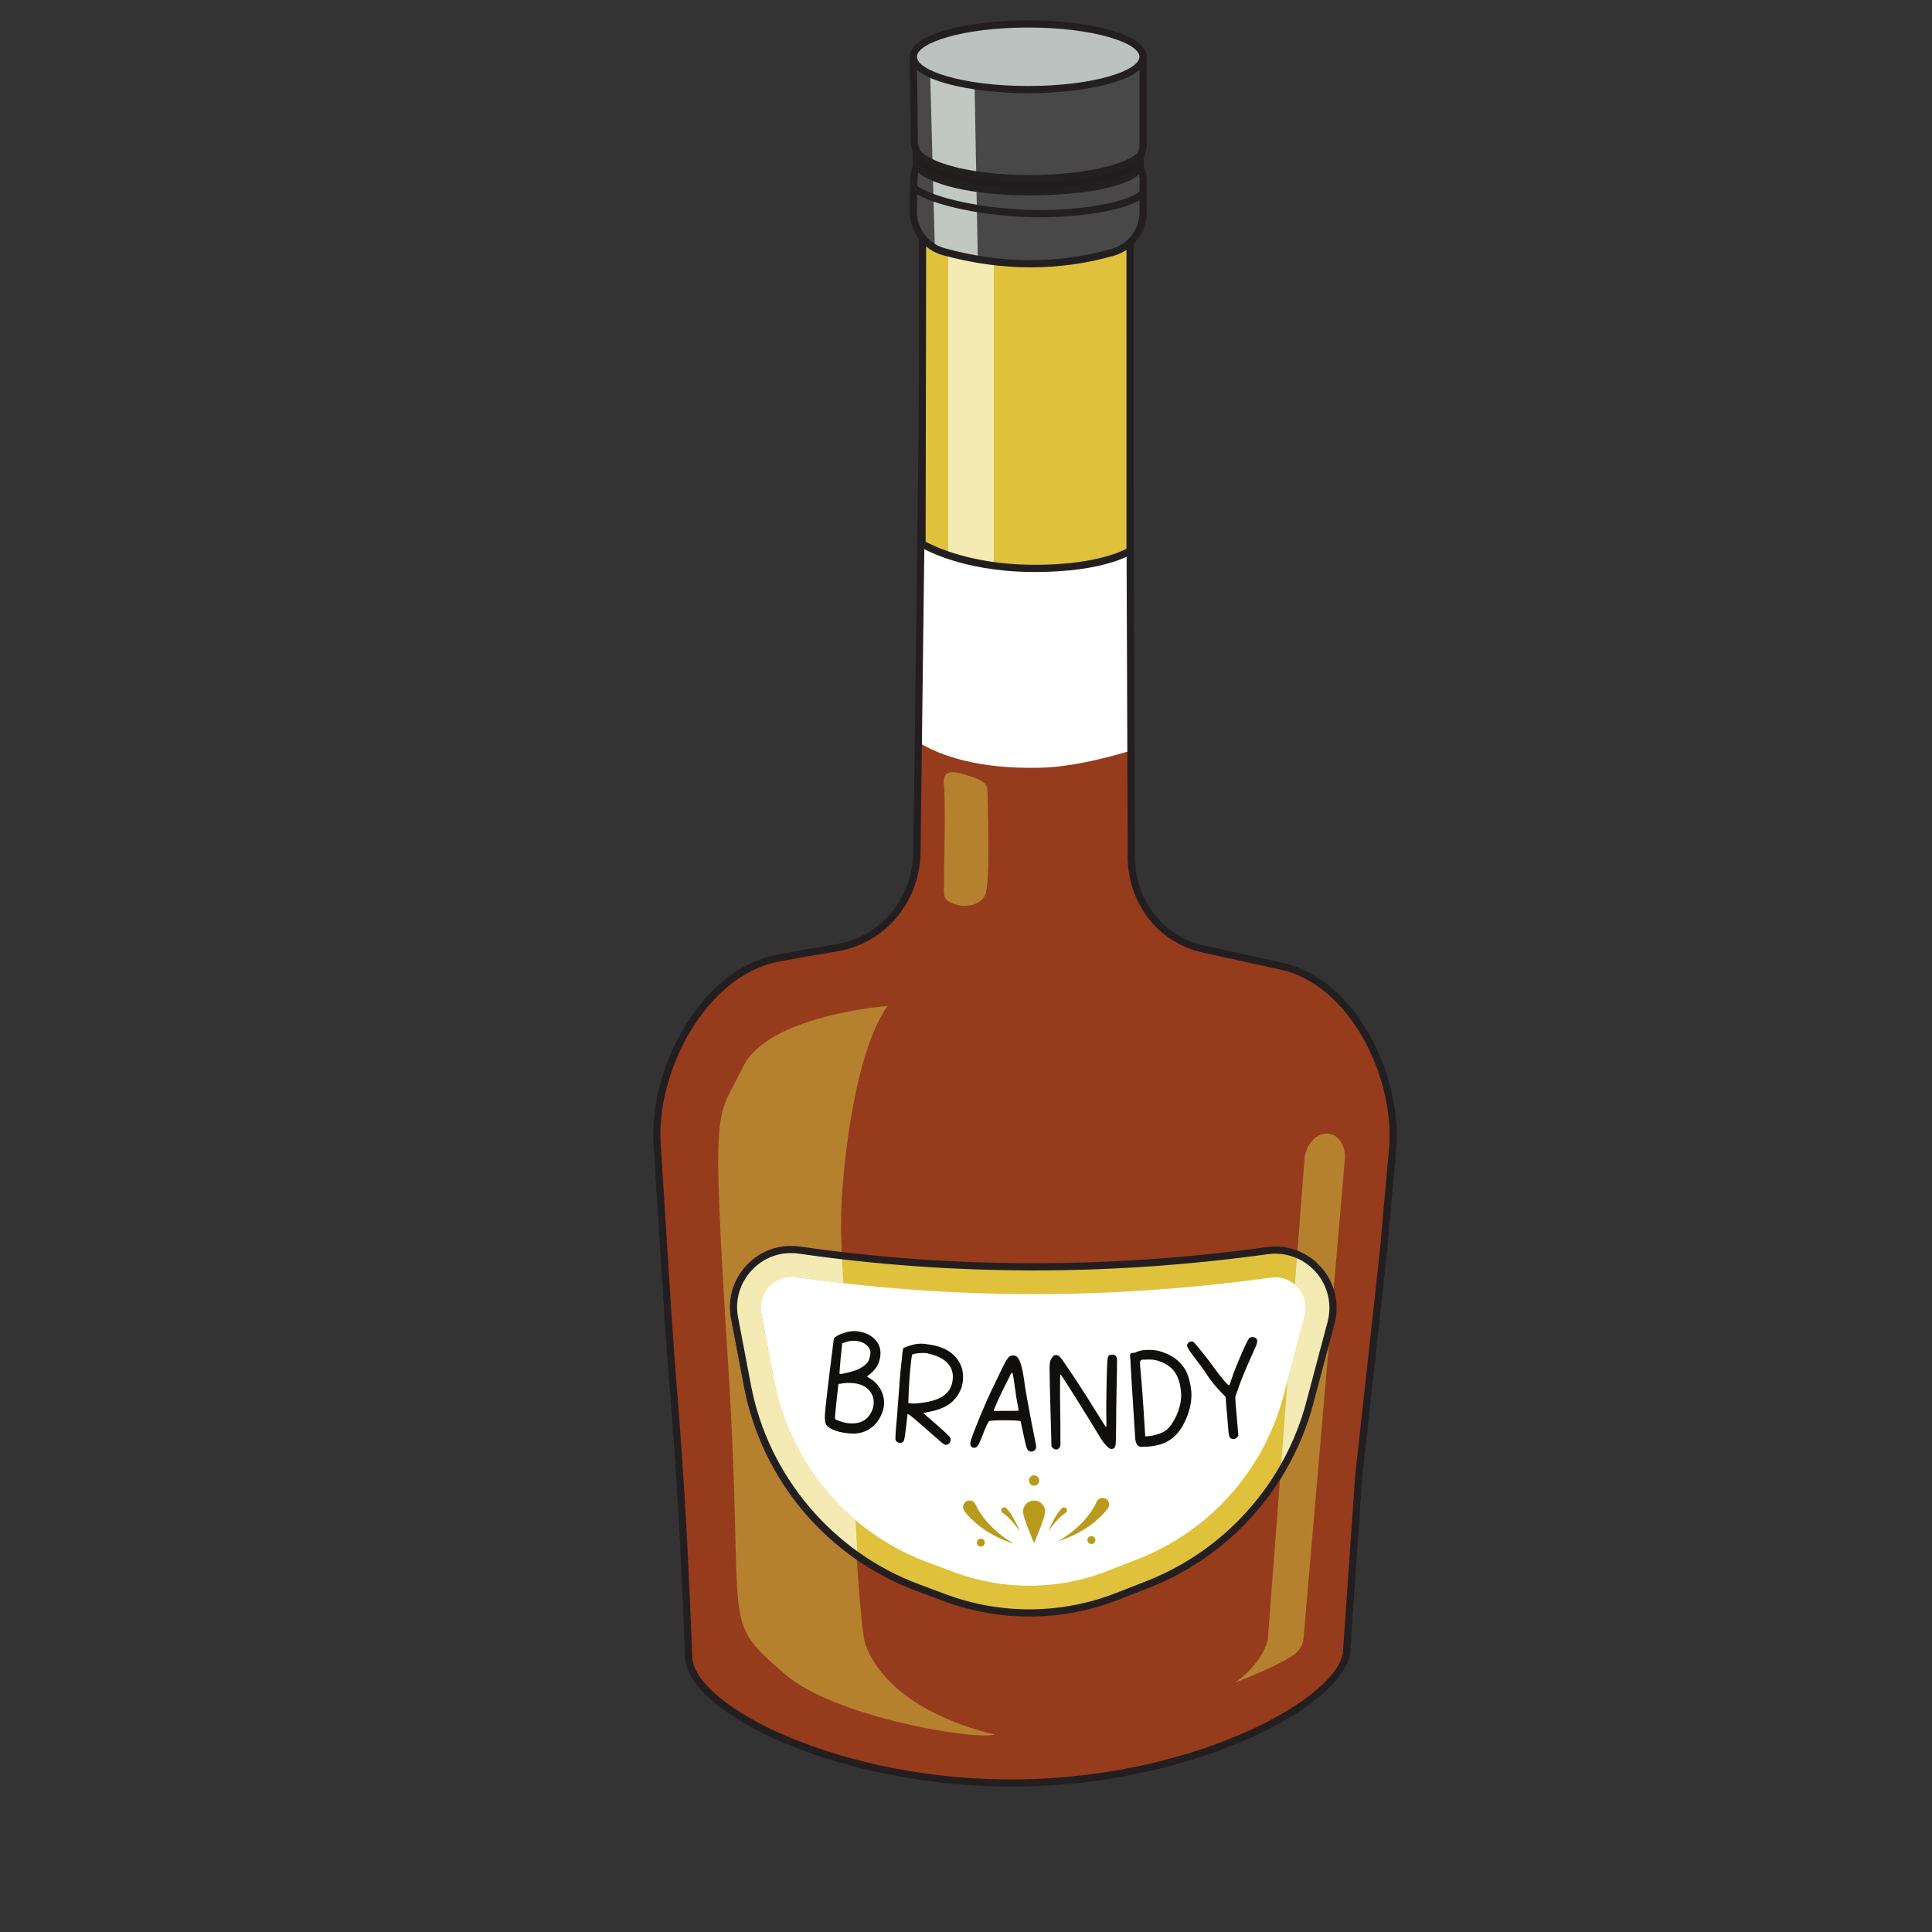 <svg xmlns="http://www.w3.org/2000/svg" width="200mm" height="200mm" viewBox="0 0 200 200"><rect x="0" y="0" width="200" height="200" fill="#333333" stroke="none"/><path d="m28503.8 36473.7-63.7-711.8-170.1-1546.7-85.1-1228.6c-71.5-353.6-1073-876.5-2268.4-888.6-1224.2-12.4-2251.2 503-2271 867.7-.1 1.1-20.6 598.4-52.4 1104.8-50.3 805.3-47.5 570.6-113.7 1621.8-18.1 288.7-35.5 565.6-51.3 817.3-32.3 513.8 320 1185 835.2 1281.6 138.7 26 276.9 49.7 403.3 70.5 322.5 53 558.8 340.5 555.1 680.5l43.6 3520.7 1421.9 40.2 13.3-3593.3c-7.5-320.1 199.6-590.9 498.1-656.4l539.3-118.4c491.6-107.8 810.3-764 765.9-1261.3" style="fill:#fff;fill-opacity:1;fill-rule:nonzero;stroke:none" transform="matrix(.015 0 0 -.015 -283.397 666.046)"/><path d="m27737.9 37735-539.3 118.4c-298.5 65.5-505.6 336.3-498.1 656.4l-2.6 713.1c-226.3-68.2-442.2-113.7-624-118.1-431.7-10.6-692.5 83.6-843 175.8l-9.2-738.4c3.7-340-232.6-627.5-555.1-680.5-126.4-20.8-264.6-44.5-403.3-70.5-515.2-96.7-867.5-767.8-835.2-1281.6 15.8-251.7 33.2-528.6 51.3-817.3 66.2-1051.2 63.4-816.5 113.7-1621.8 31.8-506.4 52.3-1103.7 52.4-1104.8 19.8-364.7 1046.8-880.1 2271-867.7 1195.4 12.1 2196.9 535 2268.4 888.6l85.1 1228.6 170.1 1546.7 63.7 711.8c44.4 497.3-274.3 1153.5-765.9 1261.3" style="fill:#973b1d;fill-opacity:1;fill-rule:nonzero;stroke:none" transform="matrix(.015 0 0 -.015 -283.397 666.046)"/><path d="M28050.3 36580h-.9c-77 .2-145.8-79.4-153.7-177.8l-252.1-3300c-.4-5.3-.5-10.7-.4-15.9-48.8-181.8-230.1-297.3-230.1-297.3 303.8 119.9 393.6 180.5 417.7 200.3 31.9 24.8 54.7 64.6 58.8 109.8l284.4 3300c9 98.7-46.3 180-123.7 180.9M25019.2 37460.6s-826.9-61.1-999.2-422.5c-183.2-384.4-221.2-152-100.5-2072 116.6-1855.7-67.1-1721.1 393.4-2119 345-298.1 1327.7-458.2 1443.9-413.5 0 0-717.5 140.8-891.8 623.6-62.6 173.4-162 2584.8-167.7 2856.6-6.7 321.9 80.5 1216 321.9 1546.8" style="fill:#b6812f;fill-opacity:1;fill-rule:nonzero;stroke:none" transform="matrix(.015 0 0 -.015 -283.397 666.046)"/><path d="m25289.8 42038.8-43.3-3496.9c3.9-352.6-238.3-649.2-575.9-704.7-151.2-24.9-282.9-47.9-402.8-70.4-497.5-93.3-846.6-751.6-814.9-1255.6l51.3-817.4c35-556.7 51.1-756.9 65.2-933.4 12.7-159.2 24.8-309.5 48.5-688.4 29.9-477.4 50.1-1041 52.3-1103.6l.1-1.7c18.5-341.8 1031.9-856.7 2245.9-843.9 540.3 5.5 1089.4 117.1 1546.1 314.2 395 170.5 662.1 382.2 698 553l85 1226.9 170.1 1547.7 63.7 711.3c21.5 241.3-45.3 526.2-178.8 762.3-145 256.3-346.6 424.1-567.7 472.6l-539.3 118.3c-312.6 68.6-525.4 348.8-517.6 681.3l-13.2 3567.2zm584.8-9965.8c-1172.2 0-2232.3 493.3-2253.9 891.4l-.1 2.2c-2.2 62.6-22.3 625.5-52.2 1102.3-23.7 378.4-35.7 528.6-48.5 687.5-14.1 176.8-30.2 377.1-65.3 934.3l-51.3 817.4c-16.3 259.1 64.4 562.6 215.9 811.6 166.3 273.6 393.5 449.7 639.5 495.9 120.2 22.5 252.3 45.6 403.9 70.6 313.2 51.5 537.9 327.2 534.3 655.7l43.9 3545.1 1471.1 41.6 13.4-3618.7c-7.3-309.1 189.5-568.8 478.6-632.3l539.3-118.3c235.1-51.6 448.3-228 600.2-496.7 138.3-244.5 207.5-540.2 185.1-791.1l-63.7-711.8-170.1-1547.2-85.1-1229.2-.3-1.6c-37.8-186.7-316.5-412.9-727.3-590.2-462.7-199.7-1018.5-312.8-1565.3-318.3-14-.2-28.2-.2-42.1-.2" style="fill:#231f20;fill-opacity:1;fill-rule:nonzero;stroke:none" transform="matrix(.015 0 0 -.015 -283.397 666.046)"/><path d="M26692 42759.9v-2158.2s-186-125.3-679.5-121.2c-130.2 1-244.6 13.6-342.4 31.3-139.3 25.3-245 61.3-314.7 90.3-65.5 27.3-99.2 48.2-99.2 48.2l4 2174.2 95.2-4.3 314.7-14.1z" style="fill:#e0c13b;fill-opacity:1;fill-rule:nonzero;stroke:none" transform="matrix(.015 0 0 -.015 -283.397 666.046)"/><path d="M25276.3 40661.9c14-7.8 43.3-23.1 86.8-41.2 63.5-26.5 168.9-63.4 310.6-89.2 108.4-19.6 222.5-30 339-31 7.6 0 15.3-.1 22.8-.1 406 0 595 90 636.4 112.8v2127.6l-1391.7 62.8zm759.7-201.6c-7.8 0-15.7 0-23.7.1-118.7 1-235.1 11.6-345.7 31.6-145.3 26.5-253.6 64.4-318.9 91.6-66.2 27.6-100.7 48.8-102.1 49.6l-9.5 5.9v11.2l4.1 2195.2 1471.8-66.4v-2188l-8.8-6c-7.7-5.2-190.9-124.8-667.2-124.8" style="fill:#231f20;fill-opacity:1;fill-rule:nonzero;stroke:none" transform="matrix(.015 0 0 -.015 -283.397 666.046)"/><path d="M25751.1 40519.2q-39.15 5.4-77.4 12.3c-96.6 17.6-176.3 40.3-237.3 61.4v2203.6l314.7-14.2z" style="fill:#f4ebb4;fill-opacity:1;fill-rule:nonzero;stroke:none" transform="matrix(.015 0 0 -.015 -283.397 666.046)"/><path d="M25751.1 40494.9c-139.4 25.4-245.1 61.4-314.7 90.4v7.6c61-21.1 140.7-43.8 237.3-61.4q38.25-6.9 77.4-12.3zm0 2287.4-314.7 14.2v6.9l314.7-14.2z" style="fill:#9d9d9c;fill-opacity:1;fill-rule:nonzero;stroke:none" transform="matrix(.015 0 0 -.015 -283.397 666.046)"/><path d="M25281.1 40664.7c56.1-30.6 311.7-156 731.6-159.4 412.9-3.5 608.3 85.9 654.5 110.8v2120.1l-1382.2 62.4zm754.9-209.2c-7.8 0-15.7.1-23.7.1-491.1 4.1-758.1 166.7-769.2 173.6l-11.7 7.4 4.1 2214 1481.3-67v-2195l-10.9-7.4c-7.8-5.2-192.1-125.7-669.9-125.7" style="fill:#231f20;fill-opacity:1;fill-rule:nonzero;stroke:none" transform="matrix(.015 0 0 -.015 -283.397 666.046)"/><path d="m26782.4 43163.4-.7-226.6c0-127.8-85.1-239.5-208-274.7-306.5-87.7-617.4-102.2-932.4-48.4-77.7 13.1-155.5 30.5-233.8 51.9-22.2 6.1-43.2 14.7-62.7 25.5-89.9 49.3-148.5 144.1-148.5 250l3.6 218.1c0 33.7 6.3 67.1 18.4 98.5l-4.1 112.2-3.9 13.2c-4.7 16.8-7.3 34-7.6 51.4l-6.4 571.4h1585.4v-595c0-31.7-7-63-20.5-91.6l-1-71.7 1.1-2.1c13.9-25.2 21.1-53.5 21.1-82.1" style="fill:#484848;fill-opacity:1;fill-rule:nonzero;stroke:none" transform="matrix(.015 0 0 -.015 -283.397 666.046)"/><path d="M25641.3 42613.7c-77.7 13.1-155.5 30.5-233.8 51.9-22.2 6.1-43.2 14.7-62.7 25.5l-32.1 1194.8 66.3 120 4.5 8.1 42.9-8.1 189.8-35.7z" style="fill:#c1c7c3;fill-opacity:1;fill-rule:nonzero;stroke:none" transform="matrix(.015 0 0 -.015 -283.397 666.046)"/><path d="M25999.8 43170c-387.2 0-711.2 81.9-780.6 186.8-1.3-25-.6-74.9 4.1-100.1 73.9-103.2 389.4-177 772.5-177 389.5 0 701.7 63.2 765.8 165.3 1.6 18.7-1.4 51.1-2.2 82.1-102.6-91.3-406-157.1-759.6-157.1" style="fill:#211d1d;fill-opacity:1;fill-rule:nonzero;stroke:none" transform="matrix(.015 0 0 -.015 -283.397 666.046)"/><path d="M25246.8 43266.8c65.7-81.4 340.7-162.3 749-162.3 374.7 0 676.7 60.9 741.4 148.7.2 7.4-.1 16.7-.6 26.8-133.9-81.7-418.2-134.8-736.8-134.8-335 0-631.7 61.9-755.6 152.4.5-11.4 1.4-22.3 2.6-30.8m749-211.9c-393.9 0-712.5 75.3-792.7 187.3l-3.2 4.5-1 5.4c-5.1 27.5-5.9 79.3-4.4 106l4 75 41.4-62.7c56.3-85.1 341.8-175.5 759.9-175.5 337.7 0 643.3 62 743.1 150.7l40.1 35.6 1.2-53.5c.3-11 .9-22.1 1.4-32.7 1-20.6 1.9-38.5.7-52.1l-.5-6-3.2-5.1c-81.8-130.4-460.1-176.9-786.8-176.9" style="fill:#231f20;fill-opacity:1;fill-rule:nonzero;stroke:none" transform="matrix(.015 0 0 -.015 -283.397 666.046)"/><path d="M26070.9 42903.7c-10.4 0-20.7.1-30.9.2-350.1 4.4-714.4 80.7-847.5 177.3l29.2 40.2c123.7-89.9 483.4-163.6 818.9-167.9 361.2-4.6 671.6 68 724.2 136l39.3-30.4c-76.6-98.8-426.7-155.4-733.2-155.4" style="fill:#231f20;fill-opacity:1;fill-rule:nonzero;stroke:none" transform="matrix(.015 0 0 -.015 -283.397 666.046)"/><path d="m25221.4 43981.1 6.2-546.3c.1-15.1 2.4-30.2 6.6-44.8l4.7-16.1 4.3-120.4-1.8-4.7c-11-28.7-16.6-58.9-16.8-89.6l-3.5-218.5c0-116.5 79.4-219.9 193-251.1 394.5-108.3 782.4-109.5 1152.7-3.6 112 32.1 190.1 135.2 190.1 250.8l.7 226.6c0 24.4-6.2 48.7-18 70.1l-4.3 7.9 1.2 83.7 2.3 4.9c11.9 25.1 18.1 53.1 18.1 80.9v570.2zm784.5-1423.2c-199 0-401.1 27.9-605 83.8-135.1 37.1-229.4 160.2-229.4 299.4l3.5 218.6c.2 34.7 6.3 69.1 18.2 102l-3.7 104.3-3 10.3c-5.5 18.8-8.3 38.3-8.5 58l-6.8 596.4h1635.4v-619.8c0-33.2-7.2-66.7-20.7-97.1l-.8-60.1c14.5-27.8 22.1-59 22.1-90.4l-.6-226.6c0-137.6-93-260.3-226.1-298.4-187.7-53.6-379.6-80.4-574.6-80.4" style="fill:#231f20;fill-opacity:1;fill-rule:nonzero;stroke:none" transform="matrix(.015 0 0 -.015 -283.397 666.046)"/><path d="M26781.7 44011.3c0-125.1-354.9-226.5-792.7-226.5s-792.7 101.4-792.7 226.5 354.9 226.5 792.7 226.5 792.7-101.4 792.7-226.5" style="fill:#bcc2bf;fill-opacity:1;fill-rule:nonzero;stroke:none" transform="matrix(.015 0 0 -.015 -283.397 666.046)"/><path d="M25989 44213c-452.5 0-767.9-106.3-767.9-201.7s315.4-201.7 767.9-201.7c452.6 0 767.9 106.3 767.9 201.7s-315.3 201.7-767.9 201.7m0-453c-396.3 0-817.5 88.1-817.5 251.3s421.2 251.3 817.5 251.3 817.6-88.1 817.6-251.3-421.3-251.3-817.6-251.3" style="fill:#231f20;fill-opacity:1;fill-rule:nonzero;stroke:none" transform="matrix(.015 0 0 -.015 -283.397 666.046)"/><path d="M25996.5 33365.7c-189.1 0-374.8 33.5-551.9 99.6l-185.6 69.2c-283.2 105.6-535.9 283.5-730.8 514.5-194.9 230.9-327.9 510-384.4 806.9l-89.1 467.5c-17.1 89.8 6.5 181.7 64.7 252.1 58.1 70.2 142.9 110.5 232.4 110.5 14.7 0 29.6-1 44.4-3.2 538.1-77.6 1086.9-117 1631.2-117 535.3 0 1081.8 38.1 1624.1 113.2 14.5 2 29.1 3 43.4 3 94.5 0 182.3-43.6 240.7-119.6 58-75.4 77.3-171.6 52.8-263.9l-146.9-553.5c-143.3-540.5-539.8-985-1060.6-1188.9l-208.4-81.7c-184.3-72.1-378.1-108.7-576-108.7" style="fill:#fff;fill-opacity:1;fill-rule:nonzero;stroke:none" transform="matrix(.015 0 0 -.015 -283.397 666.046)"/><path d="m27897.6 35322.7-118.4-446.6-.1-.4-28.3-106.5c-66.8-252.2-193.9-488.2-367.6-682.8-173.6-194.6-393.6-347.7-636.5-442.8l-208.5-81.7c-173.3-67.9-355.6-102.3-541.7-102.3-177.9 0-352.5 31.5-519.2 93.6l-185.4 69.3c-180.4 67.2-347.8 165.5-494.1 289.3-71.2 60.1-137.5 126.3-197.8 197.8-184.6 218.6-310.5 482.8-364 763.8l-89.1 467.6c-16.2 85.2 21.1 145.9 44.8 174.6 40.2 48.7 98.6 76.6 160.1 76.6 10.2 0 20.7-.8 31-2.3 109.7-15.8 219.7-30 330.1-42.6 435.8-50.2 876.7-75.4 1314.6-75.4 539.5 0 1090.3 38.4 1636.9 114 10.2 1.5 20.5 2.2 30.5 2.2 50 0 97.2-17.7 134.9-49.9 11.4-9.7 22-20.7 31.4-33 23.6-30.6 59.6-95.1 36.4-182.5m192.4 100.9v.4c-16.9 143.9-112.7 267.5-244.4 321.8-46.4 19.4-97.2 30-150.7 30-18.4 0-37.2-1.2-56.2-3.9-535.1-74-1072-112.2-1611.2-112.2-440.1 0-881.6 25.5-1324.4 77.6-97.6 11.4-195.6 24.3-293.5 38.4-19.5 2.8-38.7 4.3-57.8 4.3-244 0-436.8-225.1-389.3-474.1l89.1-467.7c91.6-480.9 367.7-899.5 759-1173.2 127.2-89.2 266.4-162.8 415.5-218.5l185.6-69.2c188.7-70.4 386.8-105.5 584.8-105.5 207 0 414.1 38.5 610.2 115.2l208.5 81.7c387.1 151.5 707.1 426.5 915.6 775v.3c88.3 147.2 156.4 307.2 201.4 477l143.9 542.4 3 11.1c13.5 50.8 16.6 101.1 10.9 149.1" style="fill:#e0c13b;fill-opacity:1;fill-rule:nonzero;stroke:none" transform="matrix(.015 0 0 -.015 -283.397 666.046)"/><path d="m27730.8 34244 48.3 631.7.1.4 118.4 446.6c5.3 19.8 7.5 38.4 7.5 55.7 0 59.2-25.7 103.1-43.9 126.8-9.4 12.3-20 23.3-31.4 33l15.8 207.6c131.7-54.3 227.5-177.9 244.4-321.8v-.4l-13.9-160.2-143.9-542.4c-45-169.7-113.1-329.7-201.4-476.9zM24810.6 33665c-2.1 1.5-4.3 3-6.4 4.6-387.9 273.8-661.5 690.4-752.6 1168.6l-89.1 467.7c-4.9 25.8-7.2 51.3-7.2 76.3.2 216.9 177.7 397.8 396.5 397.8 19.1 0 38.3-1.5 57.8-4.3 97.9-14.1 195.9-27 293.5-38.4l9.8-190c-110.4 12.6-220.4 26.8-330.1 42.6-10.3 1.5-20.8 2.3-31 2.3-61.5 0-119.9-27.9-160.1-76.6-19.7-23.8-48.9-69.9-48.7-133.8 0-12.9 1.2-26.5 3.9-40.8l89.1-467.6c53.5-281 179.4-545.2 364-763.8 60.3-71.5 126.6-137.7 197.8-197.8z" style="fill:#f4ebb4;fill-opacity:1;fill-rule:nonzero;stroke:none" transform="matrix(.015 0 0 -.015 -283.397 666.046)"/><path d="M24351.6 35755.1c-100.7 0-195.9-40.5-267.3-115.3-84.9-88.7-120.4-208.8-97.4-329.3l89-467.6c119-624.7 563.1-1150.9 1158.9-1373.1l185.6-69.2c380.8-142.1 798.8-138.7 1177.2 9.5l208.5 81.7c541.2 211.9 953.2 673.8 1102.2 1235.5l146.9 553.5c32.2 121.4 1.7 249.9-81.5 343.9s-207.3 139.9-331.6 122.7c-1087.1-150.5-2175.8-149.2-3236 3.8-18.3 2.6-36.5 3.9-54.5 3.9m1644.9-2508.3c-200.8 0-401.7 35.8-593.4 107.3l-185.6 69.2c-302.2 112.7-572 302.6-780 549.1-208.1 246.6-350 544.4-410.3 861.2l-89.1 467.6c-26 136.5 14.2 272.4 110.3 372.9 95.5 99.9 228.4 145.9 364.8 126.2 1055.6-152.3 2139.7-153.6 3222.1-3.8 140.9 19.5 281.3-32.4 375.6-138.9 94.2-106.5 128.7-252.1 92.2-389.5l-146.8-553.5c-153.1-576.9-576.3-1051.3-1132.1-1269l-208.5-81.7c-199.2-78-409.1-117.1-619.2-117.1" style="fill:#231f20;fill-opacity:1;fill-rule:nonzero;stroke:none" transform="matrix(.015 0 0 -.015 -283.397 666.046)"/><path d="M24894.1 35093.5c-17.3 31.8-47.6 50.3-90.8 55.4-26.7 3.2-53-.1-79.1-10l-18.7-6.7-10.8-104.2q-9.15-104.4-7.8-106.2c1-.7 1.8-1 2.4-1.1 5.8-.7 20.4 1.6 43.8 7 23.3 5.3 44.3 11.2 63 17.6 18.6 6.4 35.7 15.1 51.3 25.9 15.6 10.9 27.3 21.5 35.1 32 5.9 8.5 10.8 23 14.9 43.6.3 2.1.7 4.9 1.4 8.4.7 3.4 1.1 5.7 1.2 6.7 1.4 11.8-.6 22.3-5.9 31.6m-40.8-255.7c-18.3 9.8-40.4 16.2-66.5 19.3-29.2 3.5-59.3 2.5-90.1-3l-17.4-2.8-13.1-116.9c-8.8-78.5-11.8-119.8-9.1-123.9s13.8-9.5 33.3-16.1c19.4-6.7 37.1-11 53-12.9 85.6-10.2 142.5 20.9 170.5 93.3q5.7 13.95 8.1 33.9c3.2 26.7-1.2 51.6-13.3 74.7-12.1 23-30.6 41.2-55.4 54.4m-73.9 378.9q14.7.75 30.6-1.2c45.3-5.4 82.8-21.3 112.6-47.5 36.6-32 51.9-73.6 45.8-124.8-5.7-47.5-27.9-87.3-66.8-119.4l-25.9-20.5 28.7-18c31-19.9 54.7-46.8 70.9-80.7 16.2-33.8 22.2-68.6 17.9-104.4-1.1-9.5-3-18.5-5.6-26.9-12.9-45-34.6-81.6-65-109.9-30.3-28.3-66.9-45.5-109.8-51.8-18.7-3.2-43.8-2.9-75.2.9-34.6 4.1-63.2 10.7-85.9 19.9-29.4 11.7-48 23.9-56 36.7-7.9 12.9-11.2 35.7-10 68.6.8 19.9 8.5 91.5 23.2 214.7l8.6 72 30.5 242.2 9.9 8.6c12 9.9 29.4 18.8 52.2 26.6 22.8 7.9 45.9 12.8 69.3 14.9M25317.9 35057.1c-16.7 4.6-28.8 7.4-36.3 8.2-8 1-19.4.9-34.1-.1-35.4-2.3-55-6-58.9-11-1.9-2.5-4.3-16-7.1-40.5-10.2-88-16.5-177.1-18.9-267.1l-.6-26.7 18.4-2.2q19.2-2.25 50.4 1.5c72.7 6.7 128.2 22.1 166.4 46.4q57.45 36.3 69.3 103.8l1.4 12.1c5 42.6-5.3 79-30.7 109-25.5 30-65.2 52.2-119.3 66.6m-98.8 70.7c19.2 2.6 38.7 2.8 58.4.5 2.7-.3 7.2-1 13.6-2s11.4-1.7 15.2-2.2c82.4-11.7 143.8-41.6 184.2-89.5 35.3-40.9 51.5-89.8 48.7-146.8q0-6.6-1.5-20.1c-3.6-30.4-13.7-59.3-30.4-86.5-20.5-32.8-46.4-58.7-77.5-77.8-31.2-19.1-71.9-33.6-122.3-43.4l-43.2-8.8 30.2-26.2c94.4-81.3 145.8-127.8 154.2-139.6 4-7 5.6-14.4 4.6-22.4-.9-8.1-3.9-15-8.9-20.9s-11.3-9.2-19-10c-2.2-.2-4.9-.2-8.1.2-4.8.5-11.6 4.3-20.6 11.3-8.9 7-28 23.5-57.5 49.6-97.1 86-152.1 133.2-165.2 141.7l-17.4 11-11.9-102.5c-5.1-44.3-9.5-71.3-13.1-81.2-3.6-9.8-10.8-15.5-21.8-16.9-1.7-.4-4.4-.3-8.1.1-13.4 1.5-22.6 7.8-27.9 18.6-3 6.4.1 59 9.5 158 8.3 104.4 13.4 171.7 15.3 201.8 4.6 72.4 12 152.2 22.1 239.1 2.2 19.2 3.8 30.2 4.6 32.8 1 3.6 12.5 9.3 34.4 17.1q33 11.55 59.4 15M25888.5 34889.7q-6.45 34.35-9.3 40.2l-.8.1c-2.1.1-5.6-3.6-10.5-11-4.8-7.5-7.3-13.1-7.6-16.8 0-.6-9.8-19.8-29.1-57.8-17.5-34.3-35.1-70.7-52.6-109.4-17.5-38.6-26.4-60-26.7-64.3-.4-4.8 4.9-6.5 15.7-5.1 5.5.6 33.5.8 84.1.5 47.4-.1 71.1.6 71.2 2.2.4 5.4-2.3 20.9-8 46.6-4.4 20.8-9.4 51.8-14.8 93.2-5.4 41.3-9.3 68.5-11.6 81.6m-28 152.2c7.9 5.3 17.5 7.6 28.7 6.8 11.3-.8 20.8-6.3 28.7-16.5 19.4-23.5 35.5-88.2 48.5-194.1 3.2-24.4 15.9-95.6 38.3-213.5q18.3-95.1 24.3-124.5 15.75-74.7 15-84.3c-.6-9.1-4.5-16.6-11.7-22.6-7.1-5.9-15.2-8.6-24.4-8-3.7.3-7.7 1.4-11.8 3.3-7.8 3.8-14.1 12.5-18.8 26s-11.9 43.8-21.5 90.7l-18.7 88.6c-2 2.3-11.9 4.1-29.6 5.3-30 2.1-67.9 2.8-113.7 2s-70.8-3-74.8-6.4c-8.6-7.5-26.5-47.2-53.6-119-10.5-26.2-19.1-43.6-25.9-52.3s-15.3-12.7-25.5-11.9c-17.7 1.2-25.8 12.8-24.2 34.8 1 14.5 21.2 69.7 60.6 165.7 39.3 96.1 74.1 174 104.1 233.8q35.85 73.35 53.1 111c22.8 48.4 40.4 76.8 52.9 85.1M26165.2 35047.1c3.6 2.8 8.7 4.3 15.1 4.5 9.7.3 19-4 27.8-12.8 10-9.9 44-58.9 102.1-146.8 58-88 110-169.5 155.8-244.4 37.9-61.7 57.9-92.5 60.1-92.4 2.7 0 3.6 13.5 2.8 40.4-2.2 69.7-.9 188 3.6 354.8 1.2 47.8 3.6 77.1 7 87.6 3.4 10.6 12.9 16.2 28.5 16.6 11.3.4 20-3.1 26.1-10.4 5.1-6.3 7.8-16.2 8.2-29.6.4-14-.7-82.5-3.4-205.7-1.8-81.7-2.8-161.6-3.1-239.5q-.15-125.85-4.5-142.8-5.7-22.8-26.7-23.4c-3.2-.1-5.6.1-7.3.6-7 1.9-17.1 9.6-30.1 23.2s-24.4 28.3-34 44.1c-64.5 106.1-126.9 206.9-187 302.6-60.2 95.7-91.7 144.1-94.4 145.1-1.1.5-1.9-11.8-2.5-36.8-.5-25-.7-63.2-.5-114.5s1-114.3 2.2-189c.8-96.1.9-145.6.5-148.3-1.3-9.1-4.7-16.5-10.2-22-5.5-5.6-11.7-8.5-18.7-8.7-8.6-.2-16.2 3-22.9 9.8l-9.9 10.2-6.8 247.2c-4.7 170.3-6.8 269.9-6.4 298.9.5 29.1 4.3 49.1 11.5 60 8.7 12.7 14.4 19.8 17.1 21.5M26880.5 35013.2c-19.1 5.7-41.5 8.1-67.2 7q-25.8 0-30.6-.3-15.15-.9-19.2-8.1c-2.6-4.7-3.5-14.6-2.5-29.6.2-4.3 1.9-23 5.1-56.2 6.2-64.2 12.8-151.5 19.8-262l11-173.7 24.1 1.6c17.1 1.1 37.3 5.3 60.7 12.7s41.3 15.5 53.6 24.4c22.7 15.4 44.2 42.2 64.6 80.4 20.4 38.1 33.9 76.8 40.5 116 4 22.3 5.4 42.6 4.2 60.8-.1 2.1-.5 5.6-1 10.4-.6 4.8-1 8.8-1.2 12.1-6.3 56.6-22.2 101.1-47.9 133.4-25.6 32.2-63.6 56-114 71.1m-116.2 68.5c8.5 2.2 19.4 3.7 32.8 4.5 29.9 1.9 56.9.6 80.8-3.8 22.3-4.5 46.3-12.5 72-24.1 25.7-11.5 46.7-24.3 63.2-38.4 31.1-25.4 54.5-55.2 70.1-89.2 7.4-15.7 14.3-36.9 20.5-63.7 6.3-26.8 10-49.5 11.2-68.3 3.8-60.6-8.2-123.2-36.2-188q-41.85-97.05-105.3-140.7c-41.7-29.5-95.8-46.4-162.3-50.6l-33.8-1.3c-31.5-4.2-48.3 18.7-50.4 68.6l-16.7 264.6-8.1 127.1c-2.9 46.6-4.9 81.8-5.9 105.8-.9 23.8-2.1 42.3-3.5 55.4-1.3 13.1.1 20.8 4.3 22.9 4.2 2.2 8.8 3.4 13.6 3.7l3.3.2c9.7.6 16.7 2.4 20.9 5.4 3.1 2.3 12.9 5.6 29.5 9.9M27094 35135.1c5.3 5.9 12 9.3 20 10.1 5.9.6 10.9-.5 14.9-3.3 5.2-3.3 24.5-25.5 57.8-66.7 33.3-41.1 61.9-78.6 85.8-112.4 22-30.7 43.7-58.6 65.2-83.7 21.4-25.1 34.2-37.4 38.5-37l.8.1c1.5 1.7 7.1 18 17 48.6 12.4 37.5 32.9 89.5 61.6 156.1 28.6 66.6 47.7 106.3 57.2 119.1 4.3 5.3 11 8.4 20.1 9.4q14.4 1.35 25.8-6.3c6.4-4.8 10-10.9 10.7-18.4 1-10.2-3.3-26-13-47.5-53.9-118.3-90.8-205.4-110.5-261.4-3.4-9.5-7.1-20.3-11.3-32.3s-7.6-21.5-10.1-28.5-4.3-11.4-5.1-13.1c-2.7-5.7.7-58 10.1-156.9l10.1-116.4-8.6-10.6c-5.8-7.1-13.2-11.1-22.3-12-10.1-1-18.8 1.6-25.9 7.9-5.4 5.4-9.3 19.6-11.6 42.6-.3 3.2-2.7 32.7-7.3 88.3l-12.9 152.6-38 39.1c-38 39.9-72.2 83.7-102.3 131.4-9 13.7-32.5 45.6-70.4 95.8-35.5 46-53.7 74.7-54.9 85.9-.6 6.5 2.2 12.9 8.6 19.5" style="fill:#100f0d;fill-opacity:1;fill-rule:nonzero;stroke:none" transform="matrix(.015 0 0 -.015 -283.397 666.046)"/><path d="M26106.1 33971.1c0-42.2-76.4-217.5-76.4-217.5s-76.4 175.3-76.4 217.5 34.2 76.4 76.4 76.4 76.4-34.2 76.4-76.4M26065.4 34185.5c0-19.7-16-35.8-35.7-35.8-19.8 0-35.8 16.1-35.8 35.8 0 19.8 16 35.8 35.8 35.8 19.7 0 35.7-16 35.7-35.8M26129 33836.3c6.2 15.7 13.1 31.2 20.4 46.5 7.3 15.4 15.1 30.6 23.8 45.5 8.6 14.9 17.9 29.6 28.9 43.8 6 7.6 12.2 15.1 19.4 22.3 9.9 9.9 26.5 7.7 33.1-4.7 5.1-9.6 1.7-21.5-7.5-27.3-6.7-4.2-13.5-9.1-19.9-14.4-12.4-9.9-24.1-21.4-35.4-33.5-11.3-12-22.2-24.7-32.6-37.8-10.5-13.1-20.6-26.5-30.2-40.4M25930.4 33836.3c-6.2 15.7-13.1 31.2-20.4 46.5-7.3 15.4-15.2 30.5-23.8 45.4-8.6 15-17.9 29.7-28.9 43.8-6 7.6-12.3 15.2-19.5 22.4-9.8 9.9-26.4 7.6-33-4.7-5.1-9.7-1.8-21.5 7.5-27.3 6.7-4.2 13.4-9.2 19.9-14.4 12.3-10 24.1-21.5 35.3-33.5q17.1-18.15 32.7-37.8c10.4-13.1 20.6-26.5 30.2-40.4M26452.4 33772.3c1.3 15-9.8 28.3-24.8 29.7-15.1 1.3-28.4-9.8-29.7-24.9-1.4-15 9.8-28.3 24.8-29.6 15.1-1.4 28.4 9.7 29.7 24.8M26196.5 33767c36.1 10.8 71.4 25.2 105.9 41.6 34.4 16.6 67.9 35.8 100.2 57.7 32.5 21.6 62.8 47.2 91.5 75.4l20.9 21.9c6.8 7.6 13 15.7 19.6 23.6l4.8 6.9c16.3 22.9 7.9 55-17.4 67.1-23.1 11-50.7.8-61-22.7-5.6-12.6-10.7-23.9-12.3-26.9l-13.4-22.4c-18.9-29.4-40.4-58.4-65.4-84.6-24.8-26.5-51.9-51.5-80.9-74.6-29-23-59.7-44.5-92.5-63M25634.8 33754.4c-1.4 15.1 9.8 28.4 24.8 29.7 15.1 1.3 28.3-9.8 29.7-24.8 1.3-15.1-9.8-28.4-24.8-29.7-15.1-1.4-28.4 9.8-29.7 24.8M25890.6 33749.2c-36.1 10.8-71.3 25.1-105.8 41.5-34.4 16.6-67.9 35.8-100.2 57.7-32.5 21.6-62.8 47.2-91.5 75.4l-21 21.9c-6.7 7.6-12.9 15.7-19.5 23.6l-4.9 6.9c-16.2 23-7.9 55 17.5 67.1 23.1 11 50.7.8 61-22.6 5.6-12.7 10.6-24 12.3-27l13.4-22.4c18.9-29.4 40.3-58.3 65.4-84.6 24.8-26.5 51.8-51.5 80.8-74.6 29.1-22.9 59.8-44.4 92.5-62.9" style="fill:#b89b1c;fill-opacity:1;fill-rule:nonzero;stroke:none" transform="matrix(.015 0 0 -.015 -283.397 666.046)"/><path d="m25417.1 38306.5-.1-.1zm132.7-155.3c-22.3 0-45 3.7-66.3 11.4-66.1 23.9-82.1 41.2-75.4 127.9-3.3 111.1 10.6 377 2.6 656.5-1.7 59.3-39.5 168.8 145.4 109.5 77.9-25 149.8-45.8 151.5-105 19.3-677-7.3-715.5-24.9-740.9-26-37.6-78.5-59.4-132.9-59.4" style="fill:#b6812f;fill-opacity:1;fill-rule:nonzero;stroke:none" transform="matrix(.015 0 0 -.015 -283.397 666.046)"/></svg>